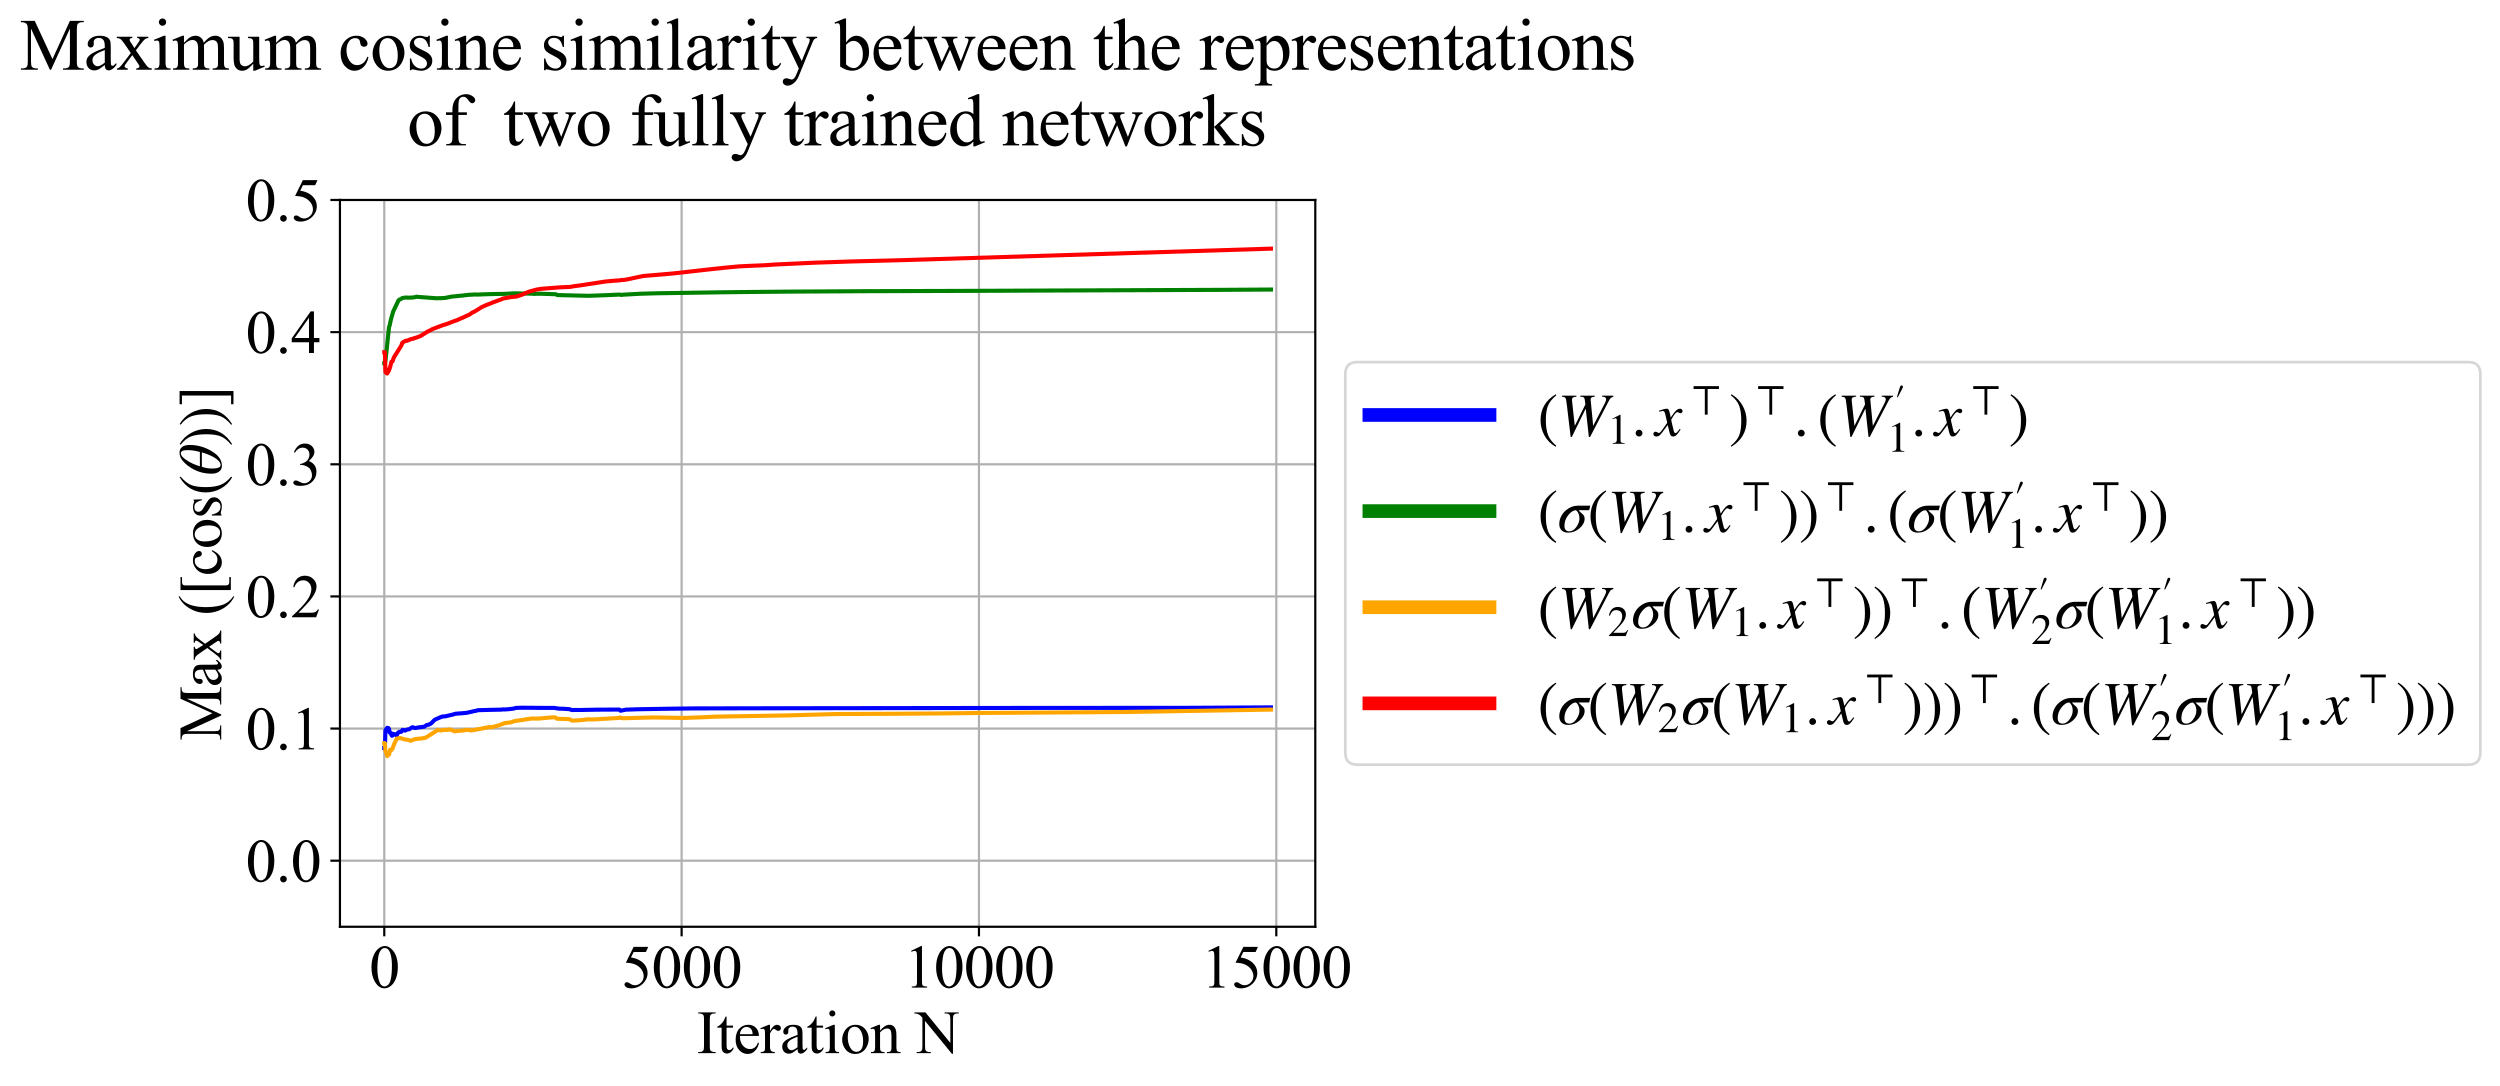 <?xml version="1.0" encoding="utf-8" standalone="no"?>
<!DOCTYPE svg PUBLIC "-//W3C//DTD SVG 1.1//EN"
  "http://www.w3.org/Graphics/SVG/1.1/DTD/svg11.dtd">
<svg xmlns:xlink="http://www.w3.org/1999/xlink" width="915.369pt" height="397.502pt" viewBox="0 0 915.369 397.502" xmlns="http://www.w3.org/2000/svg" version="1.1">
 <defs>
  <style type="text/css">*{stroke-linejoin: round; stroke-linecap: butt}</style>
 </defs>
 <g id="figure_1">
  <g id="patch_1">
   <path d="M 0 397.502 
L 915.369 397.502 
L 915.369 0 
L 0 0 
z
" style="fill: #ffffff"/>
  </g>
  <g id="axes_1">
   <g id="patch_2">
    <path d="M 124.469 339.338 
L 481.589 339.338 
L 481.589 73.226 
L 124.469 73.226 
z
" style="fill: #ffffff"/>
   </g>
   <g id="matplotlib.axis_1">
    <g id="xtick_1">
     <g id="line2d_1">
      <path d="M 140.701 339.338 
L 140.701 73.226 
" clip-path="url(#p5831e582cd)" style="fill: none; stroke: #b0b0b0; stroke-width: 0.8; stroke-linecap: square"/>
     </g>
     <g id="line2d_2">
      <defs>
       <path id="m01bc18bcbc" d="M 0 0 
L 0 3.5 
" style="stroke: #000000; stroke-width: 0.8"/>
      </defs>
      <g>
       <use xlink:href="#m01bc18bcbc" x="140.701" y="339.338" style="stroke: #000000; stroke-width: 0.8"/>
      </g>
     </g>
     <g id="text_1">
      <!-- 0 -->
      <g transform="translate(135.201 361.614) scale(0.22 -0.22)">
       <defs>
        <path id="TimesNewRomanPSMT-30" d="M 231 2094 
Q 231 2819 450 3342 
Q 669 3866 1031 4122 
Q 1313 4325 1613 4325 
Q 2100 4325 2488 3828 
Q 2972 3213 2972 2159 
Q 2972 1422 2759 906 
Q 2547 391 2217 158 
Q 1888 -75 1581 -75 
Q 975 -75 572 641 
Q 231 1244 231 2094 
z
M 844 2016 
Q 844 1141 1059 588 
Q 1238 122 1591 122 
Q 1759 122 1940 273 
Q 2122 425 2216 781 
Q 2359 1319 2359 2297 
Q 2359 3022 2209 3506 
Q 2097 3866 1919 4016 
Q 1791 4119 1609 4119 
Q 1397 4119 1231 3928 
Q 1006 3669 925 3112 
Q 844 2556 844 2016 
z
" transform="scale(0.016)"/>
       </defs>
       <use xlink:href="#TimesNewRomanPSMT-30"/>
      </g>
     </g>
    </g>
    <g id="xtick_2">
     <g id="line2d_3">
      <path d="M 249.573 339.338 
L 249.573 73.226 
" clip-path="url(#p5831e582cd)" style="fill: none; stroke: #b0b0b0; stroke-width: 0.8; stroke-linecap: square"/>
     </g>
     <g id="line2d_4">
      <g>
       <use xlink:href="#m01bc18bcbc" x="249.573" y="339.338" style="stroke: #000000; stroke-width: 0.8"/>
      </g>
     </g>
     <g id="text_2">
      <!-- 5000 -->
      <g transform="translate(227.573 361.614) scale(0.22 -0.22)">
       <defs>
        <path id="TimesNewRomanPSMT-35" d="M 2778 4238 
L 2534 3706 
L 1259 3706 
L 981 3138 
Q 1809 3016 2294 2522 
Q 2709 2097 2709 1522 
Q 2709 1188 2573 903 
Q 2438 619 2231 419 
Q 2025 219 1772 97 
Q 1413 -75 1034 -75 
Q 653 -75 479 54 
Q 306 184 306 341 
Q 306 428 378 495 
Q 450 563 559 563 
Q 641 563 702 538 
Q 763 513 909 409 
Q 1144 247 1384 247 
Q 1750 247 2026 523 
Q 2303 800 2303 1197 
Q 2303 1581 2056 1914 
Q 1809 2247 1375 2428 
Q 1034 2569 447 2591 
L 1259 4238 
L 2778 4238 
z
" transform="scale(0.016)"/>
       </defs>
       <use xlink:href="#TimesNewRomanPSMT-35"/>
       <use xlink:href="#TimesNewRomanPSMT-30" transform="translate(50 0)"/>
       <use xlink:href="#TimesNewRomanPSMT-30" transform="translate(100 0)"/>
       <use xlink:href="#TimesNewRomanPSMT-30" transform="translate(150 0)"/>
      </g>
     </g>
    </g>
    <g id="xtick_3">
     <g id="line2d_5">
      <path d="M 358.444 339.338 
L 358.444 73.226 
" clip-path="url(#p5831e582cd)" style="fill: none; stroke: #b0b0b0; stroke-width: 0.8; stroke-linecap: square"/>
     </g>
     <g id="line2d_6">
      <g>
       <use xlink:href="#m01bc18bcbc" x="358.444" y="339.338" style="stroke: #000000; stroke-width: 0.8"/>
      </g>
     </g>
     <g id="text_3">
      <!-- 10000 -->
      <g transform="translate(330.944 361.614) scale(0.22 -0.22)">
       <defs>
        <path id="TimesNewRomanPSMT-31" d="M 750 3822 
L 1781 4325 
L 1884 4325 
L 1884 747 
Q 1884 391 1914 303 
Q 1944 216 2037 169 
Q 2131 122 2419 116 
L 2419 0 
L 825 0 
L 825 116 
Q 1125 122 1212 167 
Q 1300 213 1334 289 
Q 1369 366 1369 747 
L 1369 3034 
Q 1369 3497 1338 3628 
Q 1316 3728 1258 3775 
Q 1200 3822 1119 3822 
Q 1003 3822 797 3725 
L 750 3822 
z
" transform="scale(0.016)"/>
       </defs>
       <use xlink:href="#TimesNewRomanPSMT-31"/>
       <use xlink:href="#TimesNewRomanPSMT-30" transform="translate(50 0)"/>
       <use xlink:href="#TimesNewRomanPSMT-30" transform="translate(100 0)"/>
       <use xlink:href="#TimesNewRomanPSMT-30" transform="translate(150 0)"/>
       <use xlink:href="#TimesNewRomanPSMT-30" transform="translate(200 0)"/>
      </g>
     </g>
    </g>
    <g id="xtick_4">
     <g id="line2d_7">
      <path d="M 467.315 339.338 
L 467.315 73.226 
" clip-path="url(#p5831e582cd)" style="fill: none; stroke: #b0b0b0; stroke-width: 0.8; stroke-linecap: square"/>
     </g>
     <g id="line2d_8">
      <g>
       <use xlink:href="#m01bc18bcbc" x="467.315" y="339.338" style="stroke: #000000; stroke-width: 0.8"/>
      </g>
     </g>
     <g id="text_4">
      <!-- 15000 -->
      <g transform="translate(439.815 361.614) scale(0.22 -0.22)">
       <use xlink:href="#TimesNewRomanPSMT-31"/>
       <use xlink:href="#TimesNewRomanPSMT-35" transform="translate(50 0)"/>
       <use xlink:href="#TimesNewRomanPSMT-30" transform="translate(100 0)"/>
       <use xlink:href="#TimesNewRomanPSMT-30" transform="translate(150 0)"/>
       <use xlink:href="#TimesNewRomanPSMT-30" transform="translate(200 0)"/>
      </g>
     </g>
    </g>
    <g id="text_5">
     <!-- Iteration N -->
     <g transform="translate(255.075 385.596) scale(0.22 -0.22)">
      <defs>
       <path id="TimesNewRomanPSMT-49" d="M 1975 116 
L 1975 0 
L 159 0 
L 159 116 
L 309 116 
Q 572 116 691 269 
Q 766 369 766 750 
L 766 3488 
Q 766 3809 725 3913 
Q 694 3991 597 4047 
Q 459 4122 309 4122 
L 159 4122 
L 159 4238 
L 1975 4238 
L 1975 4122 
L 1822 4122 
Q 1563 4122 1444 3969 
Q 1366 3869 1366 3488 
L 1366 750 
Q 1366 428 1406 325 
Q 1438 247 1538 191 
Q 1672 116 1822 116 
L 1975 116 
z
" transform="scale(0.016)"/>
       <path id="TimesNewRomanPSMT-74" d="M 1031 3803 
L 1031 2863 
L 1700 2863 
L 1700 2644 
L 1031 2644 
L 1031 788 
Q 1031 509 1111 412 
Q 1191 316 1316 316 
Q 1419 316 1516 380 
Q 1613 444 1666 569 
L 1788 569 
Q 1678 263 1478 108 
Q 1278 -47 1066 -47 
Q 922 -47 784 33 
Q 647 113 581 261 
Q 516 409 516 719 
L 516 2644 
L 63 2644 
L 63 2747 
Q 234 2816 414 2980 
Q 594 3144 734 3369 
Q 806 3488 934 3803 
L 1031 3803 
z
" transform="scale(0.016)"/>
       <path id="TimesNewRomanPSMT-65" d="M 681 1784 
Q 678 1147 991 784 
Q 1303 422 1725 422 
Q 2006 422 2214 576 
Q 2422 731 2563 1106 
L 2659 1044 
Q 2594 616 2278 264 
Q 1963 -88 1488 -88 
Q 972 -88 605 314 
Q 238 716 238 1394 
Q 238 2128 614 2539 
Q 991 2950 1559 2950 
Q 2041 2950 2350 2633 
Q 2659 2316 2659 1784 
L 681 1784 
z
M 681 1966 
L 2006 1966 
Q 1991 2241 1941 2353 
Q 1863 2528 1708 2628 
Q 1553 2728 1384 2728 
Q 1125 2728 920 2526 
Q 716 2325 681 1966 
z
" transform="scale(0.016)"/>
       <path id="TimesNewRomanPSMT-72" d="M 1038 2947 
L 1038 2303 
Q 1397 2947 1775 2947 
Q 1947 2947 2059 2842 
Q 2172 2738 2172 2600 
Q 2172 2478 2090 2393 
Q 2009 2309 1897 2309 
Q 1788 2309 1652 2417 
Q 1516 2525 1450 2525 
Q 1394 2525 1328 2463 
Q 1188 2334 1038 2041 
L 1038 669 
Q 1038 431 1097 309 
Q 1138 225 1241 169 
Q 1344 113 1538 113 
L 1538 0 
L 72 0 
L 72 113 
Q 291 113 397 181 
Q 475 231 506 341 
Q 522 394 522 644 
L 522 1753 
Q 522 2253 501 2348 
Q 481 2444 426 2487 
Q 372 2531 291 2531 
Q 194 2531 72 2484 
L 41 2597 
L 906 2947 
L 1038 2947 
z
" transform="scale(0.016)"/>
       <path id="TimesNewRomanPSMT-61" d="M 1822 413 
Q 1381 72 1269 19 
Q 1100 -59 909 -59 
Q 613 -59 420 144 
Q 228 347 228 678 
Q 228 888 322 1041 
Q 450 1253 767 1440 
Q 1084 1628 1822 1897 
L 1822 2009 
Q 1822 2438 1686 2597 
Q 1550 2756 1291 2756 
Q 1094 2756 978 2650 
Q 859 2544 859 2406 
L 866 2225 
Q 866 2081 792 2003 
Q 719 1925 600 1925 
Q 484 1925 411 2006 
Q 338 2088 338 2228 
Q 338 2497 613 2722 
Q 888 2947 1384 2947 
Q 1766 2947 2009 2819 
Q 2194 2722 2281 2516 
Q 2338 2381 2338 1966 
L 2338 994 
Q 2338 584 2353 492 
Q 2369 400 2405 369 
Q 2441 338 2488 338 
Q 2538 338 2575 359 
Q 2641 400 2828 588 
L 2828 413 
Q 2478 -56 2159 -56 
Q 2006 -56 1915 50 
Q 1825 156 1822 413 
z
M 1822 616 
L 1822 1706 
Q 1350 1519 1213 1441 
Q 966 1303 859 1153 
Q 753 1003 753 825 
Q 753 600 887 451 
Q 1022 303 1197 303 
Q 1434 303 1822 616 
z
" transform="scale(0.016)"/>
       <path id="TimesNewRomanPSMT-69" d="M 928 4444 
Q 1059 4444 1151 4351 
Q 1244 4259 1244 4128 
Q 1244 3997 1151 3903 
Q 1059 3809 928 3809 
Q 797 3809 703 3903 
Q 609 3997 609 4128 
Q 609 4259 701 4351 
Q 794 4444 928 4444 
z
M 1188 2947 
L 1188 647 
Q 1188 378 1227 289 
Q 1266 200 1342 156 
Q 1419 113 1622 113 
L 1622 0 
L 231 0 
L 231 113 
Q 441 113 512 153 
Q 584 194 626 287 
Q 669 381 669 647 
L 669 1750 
Q 669 2216 641 2353 
Q 619 2453 572 2492 
Q 525 2531 444 2531 
Q 356 2531 231 2484 
L 188 2597 
L 1050 2947 
L 1188 2947 
z
" transform="scale(0.016)"/>
       <path id="TimesNewRomanPSMT-6f" d="M 1600 2947 
Q 2250 2947 2644 2453 
Q 2978 2031 2978 1484 
Q 2978 1100 2793 706 
Q 2609 313 2286 112 
Q 1963 -88 1566 -88 
Q 919 -88 538 428 
Q 216 863 216 1403 
Q 216 1797 411 2186 
Q 606 2575 925 2761 
Q 1244 2947 1600 2947 
z
M 1503 2744 
Q 1338 2744 1170 2645 
Q 1003 2547 900 2300 
Q 797 2053 797 1666 
Q 797 1041 1045 587 
Q 1294 134 1700 134 
Q 2003 134 2200 384 
Q 2397 634 2397 1244 
Q 2397 2006 2069 2444 
Q 1847 2744 1503 2744 
z
" transform="scale(0.016)"/>
       <path id="TimesNewRomanPSMT-6e" d="M 1034 2341 
Q 1538 2947 1994 2947 
Q 2228 2947 2397 2830 
Q 2566 2713 2666 2444 
Q 2734 2256 2734 1869 
L 2734 647 
Q 2734 375 2778 278 
Q 2813 200 2889 156 
Q 2966 113 3172 113 
L 3172 0 
L 1756 0 
L 1756 113 
L 1816 113 
Q 2016 113 2095 173 
Q 2175 234 2206 353 
Q 2219 400 2219 647 
L 2219 1819 
Q 2219 2209 2117 2386 
Q 2016 2563 1775 2563 
Q 1403 2563 1034 2156 
L 1034 647 
Q 1034 356 1069 288 
Q 1113 197 1189 155 
Q 1266 113 1500 113 
L 1500 0 
L 84 0 
L 84 113 
L 147 113 
Q 366 113 442 223 
Q 519 334 519 647 
L 519 1709 
Q 519 2225 495 2337 
Q 472 2450 423 2490 
Q 375 2531 294 2531 
Q 206 2531 84 2484 
L 38 2597 
L 900 2947 
L 1034 2947 
L 1034 2341 
z
" transform="scale(0.016)"/>
       <path id="TimesNewRomanPSMT-20" transform="scale(0.016)"/>
       <path id="TimesNewRomanPSMT-4e" d="M -84 4238 
L 1066 4238 
L 3656 1059 
L 3656 3503 
Q 3656 3894 3569 3991 
Q 3453 4122 3203 4122 
L 3056 4122 
L 3056 4238 
L 4531 4238 
L 4531 4122 
L 4381 4122 
Q 4113 4122 4000 3959 
Q 3931 3859 3931 3503 
L 3931 -69 
L 3819 -69 
L 1025 3344 
L 1025 734 
Q 1025 344 1109 247 
Q 1228 116 1475 116 
L 1625 116 
L 1625 0 
L 150 0 
L 150 116 
L 297 116 
Q 569 116 681 278 
Q 750 378 750 734 
L 750 3681 
Q 566 3897 470 3965 
Q 375 4034 191 4094 
Q 100 4122 -84 4122 
L -84 4238 
z
" transform="scale(0.016)"/>
      </defs>
      <use xlink:href="#TimesNewRomanPSMT-49"/>
      <use xlink:href="#TimesNewRomanPSMT-74" transform="translate(33.301 0)"/>
      <use xlink:href="#TimesNewRomanPSMT-65" transform="translate(61.084 0)"/>
      <use xlink:href="#TimesNewRomanPSMT-72" transform="translate(105.469 0)"/>
      <use xlink:href="#TimesNewRomanPSMT-61" transform="translate(138.77 0)"/>
      <use xlink:href="#TimesNewRomanPSMT-74" transform="translate(183.154 0)"/>
      <use xlink:href="#TimesNewRomanPSMT-69" transform="translate(210.938 0)"/>
      <use xlink:href="#TimesNewRomanPSMT-6f" transform="translate(238.721 0)"/>
      <use xlink:href="#TimesNewRomanPSMT-6e" transform="translate(288.721 0)"/>
      <use xlink:href="#TimesNewRomanPSMT-20" transform="translate(338.721 0)"/>
      <use xlink:href="#TimesNewRomanPSMT-4e" transform="translate(363.721 0)"/>
     </g>
    </g>
   </g>
   <g id="matplotlib.axis_2">
    <g id="ytick_1">
     <g id="line2d_9">
      <path d="M 124.469 315.146 
L 481.589 315.146 
" clip-path="url(#p5831e582cd)" style="fill: none; stroke: #b0b0b0; stroke-width: 0.8; stroke-linecap: square"/>
     </g>
     <g id="line2d_10">
      <defs>
       <path id="mb189ce4b10" d="M 0 0 
L -3.5 0 
" style="stroke: #000000; stroke-width: 0.8"/>
      </defs>
      <g>
       <use xlink:href="#mb189ce4b10" x="124.469" y="315.146" style="stroke: #000000; stroke-width: 0.8"/>
      </g>
     </g>
     <g id="text_6">
      <!-- 0.0 -->
      <g transform="translate(89.969 322.784) scale(0.22 -0.22)">
       <defs>
        <path id="TimesNewRomanPSMT-2e" d="M 800 606 
Q 947 606 1047 504 
Q 1147 403 1147 259 
Q 1147 116 1045 14 
Q 944 -88 800 -88 
Q 656 -88 554 14 
Q 453 116 453 259 
Q 453 406 554 506 
Q 656 606 800 606 
z
" transform="scale(0.016)"/>
       </defs>
       <use xlink:href="#TimesNewRomanPSMT-30"/>
       <use xlink:href="#TimesNewRomanPSMT-2e" transform="translate(50 0)"/>
       <use xlink:href="#TimesNewRomanPSMT-30" transform="translate(75 0)"/>
      </g>
     </g>
    </g>
    <g id="ytick_2">
     <g id="line2d_11">
      <path d="M 124.469 266.762 
L 481.589 266.762 
" clip-path="url(#p5831e582cd)" style="fill: none; stroke: #b0b0b0; stroke-width: 0.8; stroke-linecap: square"/>
     </g>
     <g id="line2d_12">
      <g>
       <use xlink:href="#mb189ce4b10" x="124.469" y="266.762" style="stroke: #000000; stroke-width: 0.8"/>
      </g>
     </g>
     <g id="text_7">
      <!-- 0.1 -->
      <g transform="translate(89.969 274.4) scale(0.22 -0.22)">
       <use xlink:href="#TimesNewRomanPSMT-30"/>
       <use xlink:href="#TimesNewRomanPSMT-2e" transform="translate(50 0)"/>
       <use xlink:href="#TimesNewRomanPSMT-31" transform="translate(75 0)"/>
      </g>
     </g>
    </g>
    <g id="ytick_3">
     <g id="line2d_13">
      <path d="M 124.469 218.378 
L 481.589 218.378 
" clip-path="url(#p5831e582cd)" style="fill: none; stroke: #b0b0b0; stroke-width: 0.8; stroke-linecap: square"/>
     </g>
     <g id="line2d_14">
      <g>
       <use xlink:href="#mb189ce4b10" x="124.469" y="218.378" style="stroke: #000000; stroke-width: 0.8"/>
      </g>
     </g>
     <g id="text_8">
      <!-- 0.2 -->
      <g transform="translate(89.969 226.016) scale(0.22 -0.22)">
       <defs>
        <path id="TimesNewRomanPSMT-32" d="M 2934 816 
L 2638 0 
L 138 0 
L 138 116 
Q 1241 1122 1691 1759 
Q 2141 2397 2141 2925 
Q 2141 3328 1894 3587 
Q 1647 3847 1303 3847 
Q 991 3847 742 3664 
Q 494 3481 375 3128 
L 259 3128 
Q 338 3706 661 4015 
Q 984 4325 1469 4325 
Q 1984 4325 2329 3994 
Q 2675 3663 2675 3213 
Q 2675 2891 2525 2569 
Q 2294 2063 1775 1497 
Q 997 647 803 472 
L 1909 472 
Q 2247 472 2383 497 
Q 2519 522 2628 598 
Q 2738 675 2819 816 
L 2934 816 
z
" transform="scale(0.016)"/>
       </defs>
       <use xlink:href="#TimesNewRomanPSMT-30"/>
       <use xlink:href="#TimesNewRomanPSMT-2e" transform="translate(50 0)"/>
       <use xlink:href="#TimesNewRomanPSMT-32" transform="translate(75 0)"/>
      </g>
     </g>
    </g>
    <g id="ytick_4">
     <g id="line2d_15">
      <path d="M 124.469 169.994 
L 481.589 169.994 
" clip-path="url(#p5831e582cd)" style="fill: none; stroke: #b0b0b0; stroke-width: 0.8; stroke-linecap: square"/>
     </g>
     <g id="line2d_16">
      <g>
       <use xlink:href="#mb189ce4b10" x="124.469" y="169.994" style="stroke: #000000; stroke-width: 0.8"/>
      </g>
     </g>
     <g id="text_9">
      <!-- 0.3 -->
      <g transform="translate(89.969 177.632) scale(0.22 -0.22)">
       <defs>
        <path id="TimesNewRomanPSMT-33" d="M 325 3431 
Q 506 3859 782 4092 
Q 1059 4325 1472 4325 
Q 1981 4325 2253 3994 
Q 2459 3747 2459 3466 
Q 2459 3003 1878 2509 
Q 2269 2356 2469 2072 
Q 2669 1788 2669 1403 
Q 2669 853 2319 450 
Q 1863 -75 997 -75 
Q 569 -75 414 31 
Q 259 138 259 259 
Q 259 350 332 419 
Q 406 488 509 488 
Q 588 488 669 463 
Q 722 447 909 348 
Q 1097 250 1169 231 
Q 1284 197 1416 197 
Q 1734 197 1970 444 
Q 2206 691 2206 1028 
Q 2206 1275 2097 1509 
Q 2016 1684 1919 1775 
Q 1784 1900 1550 2001 
Q 1316 2103 1072 2103 
L 972 2103 
L 972 2197 
Q 1219 2228 1467 2375 
Q 1716 2522 1828 2728 
Q 1941 2934 1941 3181 
Q 1941 3503 1739 3701 
Q 1538 3900 1238 3900 
Q 753 3900 428 3381 
L 325 3431 
z
" transform="scale(0.016)"/>
       </defs>
       <use xlink:href="#TimesNewRomanPSMT-30"/>
       <use xlink:href="#TimesNewRomanPSMT-2e" transform="translate(50 0)"/>
       <use xlink:href="#TimesNewRomanPSMT-33" transform="translate(75 0)"/>
      </g>
     </g>
    </g>
    <g id="ytick_5">
     <g id="line2d_17">
      <path d="M 124.469 121.61 
L 481.589 121.61 
" clip-path="url(#p5831e582cd)" style="fill: none; stroke: #b0b0b0; stroke-width: 0.8; stroke-linecap: square"/>
     </g>
     <g id="line2d_18">
      <g>
       <use xlink:href="#mb189ce4b10" x="124.469" y="121.61" style="stroke: #000000; stroke-width: 0.8"/>
      </g>
     </g>
     <g id="text_10">
      <!-- 0.4 -->
      <g transform="translate(89.969 129.248) scale(0.22 -0.22)">
       <defs>
        <path id="TimesNewRomanPSMT-34" d="M 2978 1563 
L 2978 1119 
L 2409 1119 
L 2409 0 
L 1894 0 
L 1894 1119 
L 100 1119 
L 100 1519 
L 2066 4325 
L 2409 4325 
L 2409 1563 
L 2978 1563 
z
M 1894 1563 
L 1894 3666 
L 406 1563 
L 1894 1563 
z
" transform="scale(0.016)"/>
       </defs>
       <use xlink:href="#TimesNewRomanPSMT-30"/>
       <use xlink:href="#TimesNewRomanPSMT-2e" transform="translate(50 0)"/>
       <use xlink:href="#TimesNewRomanPSMT-34" transform="translate(75 0)"/>
      </g>
     </g>
    </g>
    <g id="ytick_6">
     <g id="line2d_19">
      <path d="M 124.469 73.226 
L 481.589 73.226 
" clip-path="url(#p5831e582cd)" style="fill: none; stroke: #b0b0b0; stroke-width: 0.8; stroke-linecap: square"/>
     </g>
     <g id="line2d_20">
      <g>
       <use xlink:href="#mb189ce4b10" x="124.469" y="73.226" style="stroke: #000000; stroke-width: 0.8"/>
      </g>
     </g>
     <g id="text_11">
      <!-- 0.5 -->
      <g transform="translate(89.969 80.864) scale(0.22 -0.22)">
       <use xlink:href="#TimesNewRomanPSMT-30"/>
       <use xlink:href="#TimesNewRomanPSMT-2e" transform="translate(50 0)"/>
       <use xlink:href="#TimesNewRomanPSMT-35" transform="translate(75 0)"/>
      </g>
     </g>
    </g>
    <g id="text_12">
     <!-- Max ($[\cos(\theta))$] -->
     <g transform="translate(81.129 271.182) rotate(-90) scale(0.22 -0.22)">
      <defs>
       <path id="TimesNewRomanPSMT-4d" d="M 2619 0 
L 981 3566 
L 981 734 
Q 981 344 1066 247 
Q 1181 116 1431 116 
L 1581 116 
L 1581 0 
L 106 0 
L 106 116 
L 256 116 
Q 525 116 638 278 
Q 706 378 706 734 
L 706 3503 
Q 706 3784 644 3909 
Q 600 4000 483 4061 
Q 366 4122 106 4122 
L 106 4238 
L 1306 4238 
L 2844 922 
L 4356 4238 
L 5556 4238 
L 5556 4122 
L 5409 4122 
Q 5138 4122 5025 3959 
Q 4956 3859 4956 3503 
L 4956 734 
Q 4956 344 5044 247 
Q 5159 116 5409 116 
L 5556 116 
L 5556 0 
L 3756 0 
L 3756 116 
L 3906 116 
Q 4178 116 4288 278 
Q 4356 378 4356 734 
L 4356 3566 
L 2722 0 
L 2619 0 
z
" transform="scale(0.016)"/>
       <path id="TimesNewRomanPSMT-78" d="M 84 2863 
L 1431 2863 
L 1431 2747 
Q 1303 2747 1251 2703 
Q 1200 2659 1200 2588 
Q 1200 2513 1309 2356 
Q 1344 2306 1413 2200 
L 1616 1875 
L 1850 2200 
Q 2075 2509 2075 2591 
Q 2075 2656 2022 2701 
Q 1969 2747 1850 2747 
L 1850 2863 
L 2819 2863 
L 2819 2747 
Q 2666 2738 2553 2663 
Q 2400 2556 2134 2200 
L 1744 1678 
L 2456 653 
Q 2719 275 2831 198 
Q 2944 122 3122 113 
L 3122 0 
L 1772 0 
L 1772 113 
Q 1913 113 1991 175 
Q 2050 219 2050 291 
Q 2050 363 1850 653 
L 1431 1266 
L 972 653 
Q 759 369 759 316 
Q 759 241 829 180 
Q 900 119 1041 113 
L 1041 0 
L 106 0 
L 106 113 
Q 219 128 303 191 
Q 422 281 703 653 
L 1303 1450 
L 759 2238 
Q 528 2575 401 2661 
Q 275 2747 84 2747 
L 84 2863 
z
" transform="scale(0.016)"/>
       <path id="TimesNewRomanPSMT-28" d="M 1988 -1253 
L 1988 -1369 
Q 1516 -1131 1200 -813 
Q 750 -359 506 256 
Q 263 872 263 1534 
Q 263 2503 741 3301 
Q 1219 4100 1988 4444 
L 1988 4313 
Q 1603 4100 1356 3731 
Q 1109 3363 987 2797 
Q 866 2231 866 1616 
Q 866 947 969 400 
Q 1050 -31 1165 -292 
Q 1281 -553 1476 -793 
Q 1672 -1034 1988 -1253 
z
" transform="scale(0.016)"/>
       <path id="STIXGeneral-Regular-5b" d="M 1914 -998 
L 563 -998 
L 563 4237 
L 1914 4237 
L 1914 4077 
L 1382 4077 
Q 1216 4077 1133 4006 
Q 1050 3936 1050 3770 
L 1050 -493 
Q 1050 -838 1382 -838 
L 1914 -838 
L 1914 -998 
z
" transform="scale(0.016)"/>
       <path id="STIXGeneral-Regular-63" d="M 2547 998 
L 2637 941 
Q 2362 403 2112 205 
Q 1786 -64 1376 -64 
Q 845 -64 502 336 
Q 160 736 160 1357 
Q 160 2170 698 2618 
Q 1094 2944 1562 2944 
Q 1965 2944 2256 2749 
Q 2547 2554 2547 2285 
Q 2547 2176 2457 2096 
Q 2368 2016 2246 2016 
Q 2022 2016 1939 2310 
L 1901 2451 
Q 1850 2630 1773 2694 
Q 1696 2758 1523 2758 
Q 1133 2758 893 2451 
Q 653 2144 653 1645 
Q 653 1094 928 745 
Q 1203 397 1645 397 
Q 1920 397 2118 528 
Q 2317 659 2547 998 
z
" transform="scale(0.016)"/>
       <path id="STIXGeneral-Regular-6f" d="M 3008 1478 
Q 3008 806 2608 371 
Q 2208 -64 1568 -64 
Q 979 -64 582 368 
Q 186 800 186 1459 
Q 186 2125 582 2534 
Q 979 2944 1626 2944 
Q 2221 2944 2614 2537 
Q 3008 2131 3008 1478 
z
M 2432 1306 
Q 2432 2035 2112 2445 
Q 1856 2765 1504 2765 
Q 1171 2765 966 2493 
Q 762 2221 762 1747 
Q 762 928 1101 435 
Q 1318 115 1677 115 
Q 2029 115 2230 432 
Q 2432 749 2432 1306 
z
" transform="scale(0.016)"/>
       <path id="STIXGeneral-Regular-73" d="M 998 1926 
L 1664 1523 
Q 1984 1331 2105 1164 
Q 2227 998 2227 736 
Q 2227 416 1961 176 
Q 1696 -64 1331 -64 
Q 1030 -64 864 -6 
Q 691 51 570 51 
Q 461 51 416 -26 
L 333 -26 
L 333 979 
L 435 979 
Q 538 512 730 294 
Q 922 77 1248 77 
Q 1485 77 1632 211 
Q 1779 346 1779 550 
Q 1779 845 1440 1030 
L 1094 1222 
Q 326 1651 326 2150 
Q 326 2522 566 2730 
Q 806 2938 1210 2938 
Q 1491 2938 1638 2867 
Q 1754 2816 1818 2816 
Q 1862 2816 1920 2880 
L 1990 2880 
L 2022 2010 
L 1926 2010 
Q 1818 2445 1654 2621 
Q 1491 2797 1203 2797 
Q 986 2797 854 2688 
Q 723 2579 723 2362 
Q 723 2253 796 2128 
Q 870 2003 998 1926 
z
" transform="scale(0.016)"/>
       <path id="STIXGeneral-Regular-28" d="M 1946 -1030 
L 1869 -1133 
Q 1126 -710 716 32 
Q 307 774 307 1613 
Q 307 3386 1888 4326 
L 1946 4224 
Q 1293 3667 1075 3126 
Q 858 2586 858 1632 
Q 858 685 1082 96 
Q 1306 -493 1946 -1030 
z
" transform="scale(0.016)"/>
       <path id="STIXGeneral-Italic-3b8" d="M 3162 3270 
Q 3162 2534 2925 1862 
Q 2688 1190 2304 678 
Q 1741 -70 992 -70 
Q 608 -70 390 224 
Q 173 518 173 1030 
Q 173 1997 592 2813 
Q 1011 3629 1594 4070 
Q 1952 4339 2374 4339 
Q 2733 4339 2947 4076 
Q 3162 3814 3162 3270 
z
M 941 2221 
L 2432 2221 
Q 2624 2874 2624 3533 
Q 2624 4205 2285 4205 
Q 2029 4205 1728 3814 
Q 1427 3424 1232 2992 
Q 1037 2560 941 2221 
z
M 2387 2016 
L 896 2016 
Q 710 1530 710 960 
Q 710 64 1069 64 
Q 1286 64 1510 275 
Q 1734 486 1904 806 
Q 2074 1126 2198 1440 
Q 2323 1754 2387 2016 
z
" transform="scale(0.016)"/>
       <path id="STIXGeneral-Regular-29" d="M 186 4224 
L 262 4326 
Q 992 3891 1408 3148 
Q 1824 2406 1824 1581 
Q 1824 -166 243 -1133 
L 186 -1030 
Q 845 -486 1059 54 
Q 1274 595 1274 1562 
Q 1274 2534 1059 3120 
Q 845 3706 186 4224 
z
" transform="scale(0.016)"/>
       <path id="TimesNewRomanPSMT-5d" d="M 234 4334 
L 1609 4334 
L 1609 -1272 
L 234 -1272 
L 234 -1025 
L 1141 -1025 
L 1141 4088 
L 234 4088 
L 234 4334 
z
" transform="scale(0.016)"/>
      </defs>
      <use xlink:href="#TimesNewRomanPSMT-4d" transform="translate(0 0.562)"/>
      <use xlink:href="#TimesNewRomanPSMT-61" transform="translate(88.916 0.562)"/>
      <use xlink:href="#TimesNewRomanPSMT-78" transform="translate(133.301 0.562)"/>
      <use xlink:href="#TimesNewRomanPSMT-20" transform="translate(183.301 0.562)"/>
      <use xlink:href="#TimesNewRomanPSMT-28" transform="translate(208.301 0.562)"/>
      <use xlink:href="#STIXGeneral-Regular-5b" transform="translate(241.602 0.562)"/>
      <use xlink:href="#STIXGeneral-Regular-63" transform="translate(274.902 0.562)"/>
      <use xlink:href="#STIXGeneral-Regular-6f" transform="translate(319.302 0.562)"/>
      <use xlink:href="#STIXGeneral-Regular-73" transform="translate(369.302 0.562)"/>
      <use xlink:href="#STIXGeneral-Regular-28" transform="translate(408.202 0.562)"/>
      <use xlink:href="#STIXGeneral-Italic-3b8" transform="translate(441.502 0.562)"/>
      <use xlink:href="#STIXGeneral-Regular-29" transform="translate(489.501 0.562)"/>
      <use xlink:href="#STIXGeneral-Regular-29" transform="translate(522.801 0.562)"/>
      <use xlink:href="#TimesNewRomanPSMT-5d" transform="translate(556.101 0.562)"/>
     </g>
    </g>
   </g>
   <g id="line2d_21">
    <path d="M 140.701 273.901 
L 140.919 273.901 
L 141.137 267.382 
L 141.791 266.477 
L 142.009 267.489 
L 142.226 266.578 
L 142.444 266.967 
L 142.662 268.174 
L 142.88 268.349 
L 143.098 268.356 
L 143.316 269.081 
L 143.534 269.404 
L 143.752 269.248 
L 143.97 268.677 
L 144.187 268.724 
L 144.405 268.931 
L 144.623 268.862 
L 144.841 268.949 
L 145.059 269.25 
L 145.277 269.201 
L 145.495 268.573 
L 145.713 268.305 
L 145.931 268.253 
L 146.148 267.985 
L 146.366 267.929 
L 146.584 268.02 
L 146.802 267.846 
L 147.02 267.895 
L 147.238 267.42 
L 147.456 267.235 
L 148.109 267.351 
L 148.327 267.517 
L 148.981 267.145 
L 149.853 267.004 
L 150.942 266.273 
L 151.16 266.28 
L 151.596 266.477 
L 152.031 266.583 
L 153.557 266.275 
L 153.992 266.306 
L 154.428 266.174 
L 155.3 266.108 
L 156.171 265.509 
L 157.043 265.292 
L 157.479 265.095 
L 157.914 264.812 
L 158.786 263.932 
L 159.222 263.501 
L 161.836 262.379 
L 163.144 262.266 
L 165.105 261.798 
L 165.541 261.704 
L 166.848 261.32 
L 169.245 261.154 
L 170.116 261.068 
L 170.77 261.023 
L 172.513 260.625 
L 173.602 260.377 
L 174.256 260.26 
L 174.91 260.06 
L 175.781 260.014 
L 180.575 259.889 
L 183.843 259.82 
L 184.061 259.726 
L 184.715 259.771 
L 186.24 259.667 
L 188.201 259.427 
L 188.855 259.2 
L 190.816 259.136 
L 194.302 259.144 
L 196.699 259.184 
L 203.017 259.202 
L 203.671 259.325 
L 204.761 259.477 
L 206.068 259.498 
L 208.465 259.658 
L 209.336 259.962 
L 212.822 259.954 
L 218.705 259.845 
L 226.767 259.797 
L 227.203 260.238 
L 229.164 259.84 
L 233.304 259.697 
L 243.981 259.509 
L 253.568 259.386 
L 273.831 259.341 
L 281.24 259.332 
L 377.982 259.203 
L 433.98 259.172 
L 464.484 259.008 
L 465.356 259.002 
L 465.356 259.002 
" clip-path="url(#p5831e582cd)" style="fill: none; stroke: #0000ff; stroke-width: 1.5; stroke-linecap: square"/>
   </g>
   <g id="line2d_22">
    <path d="M 140.701 132.987 
L 140.919 132.987 
L 141.137 132.173 
L 142.444 119.715 
L 142.662 119.209 
L 143.098 117.131 
L 143.97 114.046 
L 145.931 109.952 
L 146.366 109.618 
L 146.584 109.607 
L 147.238 109.167 
L 147.674 109.049 
L 148.327 108.972 
L 148.763 108.921 
L 149.417 109.021 
L 149.853 108.971 
L 150.288 108.959 
L 150.724 108.977 
L 152.031 108.792 
L 152.467 108.611 
L 152.903 108.699 
L 159.875 109.21 
L 161.836 109.151 
L 162.926 109.088 
L 165.323 108.611 
L 169.68 108.182 
L 170.116 108.111 
L 171.859 107.933 
L 174.038 107.83 
L 174.91 107.858 
L 177.307 107.756 
L 180.139 107.671 
L 184.715 107.597 
L 186.24 107.514 
L 188.419 107.401 
L 189.508 107.421 
L 195.173 107.544 
L 195.609 107.638 
L 196.045 107.565 
L 198.006 107.549 
L 203.453 107.737 
L 204.107 108.037 
L 215.437 108.308 
L 222.845 108.04 
L 226.985 107.849 
L 227.421 108.005 
L 228.293 107.883 
L 229.6 107.821 
L 234.393 107.556 
L 240.059 107.392 
L 263.808 107.028 
L 272.96 106.921 
L 288.648 106.776 
L 317.409 106.617 
L 349.221 106.521 
L 448.36 106.122 
L 465.356 106.011 
L 465.356 106.011 
" clip-path="url(#p5831e582cd)" style="fill: none; stroke: #008000; stroke-width: 1.5; stroke-linecap: square"/>
   </g>
   <g id="line2d_23">
    <path d="M 140.701 272.105 
L 140.919 272.105 
L 141.137 275.064 
L 141.355 275.445 
L 141.791 276.855 
L 142.226 276.183 
L 142.444 276.314 
L 142.88 274.492 
L 143.316 274.649 
L 143.752 274.02 
L 144.405 272.206 
L 144.841 271.316 
L 145.277 270.4 
L 145.495 270.483 
L 146.148 270.25 
L 146.584 270.273 
L 147.02 270.383 
L 148.545 270.806 
L 148.981 270.789 
L 150.288 271.238 
L 151.596 270.753 
L 152.249 270.592 
L 153.121 270.481 
L 154.646 270.355 
L 155.3 270.159 
L 155.736 270.177 
L 160.311 267.279 
L 161.401 267.478 
L 162.49 267.237 
L 163.797 267.288 
L 164.233 267.105 
L 164.887 267.126 
L 165.976 267.562 
L 166.412 267.762 
L 167.502 267.626 
L 168.373 267.563 
L 169.027 267.574 
L 169.898 267.407 
L 170.77 267.215 
L 172.731 267.439 
L 175.781 266.883 
L 179.268 266.168 
L 179.703 266.335 
L 181.664 265.866 
L 183.625 265.23 
L 184.715 264.773 
L 187.112 264.478 
L 187.765 264.219 
L 188.637 263.987 
L 189.29 263.871 
L 190.38 263.744 
L 194.52 263.092 
L 196.699 263.1 
L 197.352 263.091 
L 200.185 262.826 
L 201.928 262.68 
L 203.017 262.627 
L 203.453 262.752 
L 203.889 263.153 
L 208.465 263.325 
L 209.554 263.891 
L 210.426 263.806 
L 211.951 263.747 
L 215.655 263.348 
L 216.744 263.45 
L 226.767 262.861 
L 226.985 262.682 
L 227.421 262.857 
L 228.075 262.98 
L 229.382 262.954 
L 239.187 262.692 
L 250.517 262.875 
L 258.143 262.588 
L 261.63 262.406 
L 288.212 261.946 
L 306.079 261.44 
L 324.164 261.362 
L 343.992 261.23 
L 359.898 261.037 
L 411.537 260.704 
L 423.085 260.519 
L 465.356 259.819 
L 465.356 259.819 
" clip-path="url(#p5831e582cd)" style="fill: none; stroke: #ffa500; stroke-width: 1.5; stroke-linecap: square"/>
   </g>
   <g id="line2d_24">
    <path d="M 140.701 128.95 
L 140.919 128.95 
L 141.137 136.254 
L 141.355 135.151 
L 141.573 136.696 
L 141.791 136.748 
L 142.444 135.565 
L 142.88 134.261 
L 143.316 132.452 
L 143.752 132.272 
L 144.187 130.921 
L 147.02 126.403 
L 147.238 125.608 
L 147.456 125.528 
L 147.674 125.206 
L 148.763 124.703 
L 148.981 124.798 
L 150.506 124.15 
L 151.16 124.007 
L 151.378 124.019 
L 151.596 123.835 
L 152.467 123.599 
L 153.992 123.02 
L 156.607 121.375 
L 157.261 121.091 
L 158.35 120.493 
L 162.272 119.012 
L 163.362 118.706 
L 166.63 117.451 
L 167.284 117.258 
L 168.591 116.651 
L 169.898 116.107 
L 170.334 115.876 
L 171.859 115.211 
L 172.949 114.442 
L 173.82 114.044 
L 175.563 112.973 
L 176.217 112.518 
L 178.178 111.637 
L 179.268 111.241 
L 180.575 110.695 
L 181.664 110.292 
L 183.843 109.503 
L 184.061 109.326 
L 185.151 109.134 
L 187.112 108.768 
L 189.073 108.591 
L 191.034 107.944 
L 192.341 107.339 
L 193.648 106.807 
L 196.481 106.025 
L 198.224 105.74 
L 204.978 105.214 
L 208.9 105.037 
L 209.99 104.817 
L 212.605 104.473 
L 221.756 103.066 
L 225.46 102.741 
L 227.203 102.633 
L 227.421 102.499 
L 228.293 102.523 
L 229.6 102.302 
L 235.483 101.064 
L 240.059 100.676 
L 246.595 100.11 
L 260.758 98.512 
L 264.898 98.075 
L 270.345 97.552 
L 274.049 97.363 
L 280.15 97.105 
L 284.072 96.835 
L 298.235 96.182 
L 311.09 95.752 
L 333.533 95.162 
L 465.356 91.04 
L 465.356 91.04 
" clip-path="url(#p5831e582cd)" style="fill: none; stroke: #ff0000; stroke-width: 1.5; stroke-linecap: square"/>
   </g>
   <g id="patch_3">
    <path d="M 124.469 339.338 
L 124.469 73.226 
" style="fill: none; stroke: #000000; stroke-width: 0.8; stroke-linejoin: miter; stroke-linecap: square"/>
   </g>
   <g id="patch_4">
    <path d="M 481.589 339.338 
L 481.589 73.226 
" style="fill: none; stroke: #000000; stroke-width: 0.8; stroke-linejoin: miter; stroke-linecap: square"/>
   </g>
   <g id="patch_5">
    <path d="M 124.469 339.338 
L 481.589 339.338 
" style="fill: none; stroke: #000000; stroke-width: 0.8; stroke-linejoin: miter; stroke-linecap: square"/>
   </g>
   <g id="patch_6">
    <path d="M 124.469 73.226 
L 481.589 73.226 
" style="fill: none; stroke: #000000; stroke-width: 0.8; stroke-linejoin: miter; stroke-linecap: square"/>
   </g>
   <g id="text_13">
    <!-- Maximum cosine similarity between the representations -->
    <g transform="translate(7.2 25.532) scale(0.264 -0.264)">
     <defs>
      <path id="TimesNewRomanPSMT-6d" d="M 1050 2338 
Q 1363 2650 1419 2697 
Q 1559 2816 1721 2881 
Q 1884 2947 2044 2947 
Q 2313 2947 2506 2790 
Q 2700 2634 2766 2338 
Q 3088 2713 3309 2830 
Q 3531 2947 3766 2947 
Q 3994 2947 4170 2830 
Q 4347 2713 4450 2447 
Q 4519 2266 4519 1878 
L 4519 647 
Q 4519 378 4559 278 
Q 4591 209 4675 161 
Q 4759 113 4950 113 
L 4950 0 
L 3538 0 
L 3538 113 
L 3597 113 
Q 3781 113 3884 184 
Q 3956 234 3988 344 
Q 4000 397 4000 647 
L 4000 1878 
Q 4000 2228 3916 2372 
Q 3794 2572 3525 2572 
Q 3359 2572 3192 2489 
Q 3025 2406 2788 2181 
L 2781 2147 
L 2788 2013 
L 2788 647 
Q 2788 353 2820 281 
Q 2853 209 2943 161 
Q 3034 113 3253 113 
L 3253 0 
L 1806 0 
L 1806 113 
Q 2044 113 2133 169 
Q 2222 225 2256 338 
Q 2272 391 2272 647 
L 2272 1878 
Q 2272 2228 2169 2381 
Q 2031 2581 1784 2581 
Q 1616 2581 1450 2491 
Q 1191 2353 1050 2181 
L 1050 647 
Q 1050 366 1089 281 
Q 1128 197 1204 155 
Q 1281 113 1516 113 
L 1516 0 
L 100 0 
L 100 113 
Q 297 113 375 155 
Q 453 197 493 289 
Q 534 381 534 647 
L 534 1741 
Q 534 2213 506 2350 
Q 484 2453 437 2492 
Q 391 2531 309 2531 
Q 222 2531 100 2484 
L 53 2597 
L 916 2947 
L 1050 2947 
L 1050 2338 
z
" transform="scale(0.016)"/>
      <path id="TimesNewRomanPSMT-75" d="M 2709 2863 
L 2709 1128 
Q 2709 631 2732 520 
Q 2756 409 2807 365 
Q 2859 322 2928 322 
Q 3025 322 3147 375 
L 3191 266 
L 2334 -88 
L 2194 -88 
L 2194 519 
Q 1825 119 1631 15 
Q 1438 -88 1222 -88 
Q 981 -88 804 51 
Q 628 191 559 409 
Q 491 628 491 1028 
L 491 2306 
Q 491 2509 447 2587 
Q 403 2666 317 2708 
Q 231 2750 6 2747 
L 6 2863 
L 1009 2863 
L 1009 947 
Q 1009 547 1148 422 
Q 1288 297 1484 297 
Q 1619 297 1789 381 
Q 1959 466 2194 703 
L 2194 2325 
Q 2194 2569 2105 2655 
Q 2016 2741 1734 2747 
L 1734 2863 
L 2709 2863 
z
" transform="scale(0.016)"/>
      <path id="TimesNewRomanPSMT-63" d="M 2631 1088 
Q 2516 522 2178 217 
Q 1841 -88 1431 -88 
Q 944 -88 581 321 
Q 219 731 219 1428 
Q 219 2103 620 2525 
Q 1022 2947 1584 2947 
Q 2006 2947 2278 2723 
Q 2550 2500 2550 2259 
Q 2550 2141 2473 2067 
Q 2397 1994 2259 1994 
Q 2075 1994 1981 2113 
Q 1928 2178 1911 2362 
Q 1894 2547 1784 2644 
Q 1675 2738 1481 2738 
Q 1169 2738 978 2506 
Q 725 2200 725 1697 
Q 725 1184 976 792 
Q 1228 400 1656 400 
Q 1963 400 2206 609 
Q 2378 753 2541 1131 
L 2631 1088 
z
" transform="scale(0.016)"/>
      <path id="TimesNewRomanPSMT-73" d="M 2050 2947 
L 2050 1972 
L 1947 1972 
Q 1828 2431 1642 2597 
Q 1456 2763 1169 2763 
Q 950 2763 815 2647 
Q 681 2531 681 2391 
Q 681 2216 781 2091 
Q 878 1963 1175 1819 
L 1631 1597 
Q 2266 1288 2266 781 
Q 2266 391 1970 151 
Q 1675 -88 1309 -88 
Q 1047 -88 709 6 
Q 606 38 541 38 
Q 469 38 428 -44 
L 325 -44 
L 325 978 
L 428 978 
Q 516 541 762 319 
Q 1009 97 1316 97 
Q 1531 97 1667 223 
Q 1803 350 1803 528 
Q 1803 744 1651 891 
Q 1500 1038 1047 1263 
Q 594 1488 453 1669 
Q 313 1847 313 2119 
Q 313 2472 555 2709 
Q 797 2947 1181 2947 
Q 1350 2947 1591 2875 
Q 1750 2828 1803 2828 
Q 1853 2828 1881 2850 
Q 1909 2872 1947 2947 
L 2050 2947 
z
" transform="scale(0.016)"/>
      <path id="TimesNewRomanPSMT-6c" d="M 1184 4444 
L 1184 647 
Q 1184 378 1223 290 
Q 1263 203 1344 158 
Q 1425 113 1647 113 
L 1647 0 
L 244 0 
L 244 113 
Q 441 113 512 153 
Q 584 194 625 287 
Q 666 381 666 647 
L 666 3247 
Q 666 3731 644 3842 
Q 622 3953 573 3993 
Q 525 4034 450 4034 
Q 369 4034 244 3984 
L 191 4094 
L 1044 4444 
L 1184 4444 
z
" transform="scale(0.016)"/>
      <path id="TimesNewRomanPSMT-79" d="M 38 2863 
L 1372 2863 
L 1372 2747 
L 1306 2747 
Q 1166 2747 1095 2686 
Q 1025 2625 1025 2534 
Q 1025 2413 1128 2197 
L 1825 753 
L 2466 2334 
Q 2519 2463 2519 2588 
Q 2519 2644 2497 2672 
Q 2472 2706 2419 2726 
Q 2366 2747 2231 2747 
L 2231 2863 
L 3163 2863 
L 3163 2747 
Q 3047 2734 2984 2696 
Q 2922 2659 2847 2556 
Q 2819 2513 2741 2316 
L 1575 -541 
Q 1406 -956 1132 -1168 
Q 859 -1381 606 -1381 
Q 422 -1381 303 -1275 
Q 184 -1169 184 -1031 
Q 184 -900 270 -820 
Q 356 -741 506 -741 
Q 609 -741 788 -809 
Q 913 -856 944 -856 
Q 1038 -856 1148 -759 
Q 1259 -663 1372 -384 
L 1575 113 
L 547 2272 
Q 500 2369 397 2513 
Q 319 2622 269 2659 
Q 197 2709 38 2747 
L 38 2863 
z
" transform="scale(0.016)"/>
      <path id="TimesNewRomanPSMT-62" d="M 984 2369 
Q 1400 2947 1881 2947 
Q 2322 2947 2650 2570 
Q 2978 2194 2978 1541 
Q 2978 778 2472 313 
Q 2038 -88 1503 -88 
Q 1253 -88 995 3 
Q 738 94 469 275 
L 469 3241 
Q 469 3728 445 3840 
Q 422 3953 372 3993 
Q 322 4034 247 4034 
Q 159 4034 28 3984 
L -16 4094 
L 844 4444 
L 984 4444 
L 984 2369 
z
M 984 2169 
L 984 456 
Q 1144 300 1314 220 
Q 1484 141 1663 141 
Q 1947 141 2192 453 
Q 2438 766 2438 1363 
Q 2438 1913 2192 2208 
Q 1947 2503 1634 2503 
Q 1469 2503 1303 2419 
Q 1178 2356 984 2169 
z
" transform="scale(0.016)"/>
      <path id="TimesNewRomanPSMT-77" d="M 41 2863 
L 1241 2863 
L 1241 2747 
Q 1075 2734 1023 2687 
Q 972 2641 972 2553 
Q 972 2456 1025 2319 
L 1638 672 
L 2253 2013 
L 2091 2434 
Q 2016 2622 1894 2694 
Q 1825 2738 1638 2747 
L 1638 2863 
L 3000 2863 
L 3000 2747 
Q 2775 2738 2681 2666 
Q 2619 2616 2619 2506 
Q 2619 2444 2644 2378 
L 3294 734 
L 3897 2319 
Q 3959 2488 3959 2588 
Q 3959 2647 3898 2694 
Q 3838 2741 3659 2747 
L 3659 2863 
L 4563 2863 
L 4563 2747 
Q 4291 2706 4163 2378 
L 3206 -88 
L 3078 -88 
L 2363 1741 
L 1528 -88 
L 1413 -88 
L 494 2319 
Q 403 2547 315 2626 
Q 228 2706 41 2747 
L 41 2863 
z
" transform="scale(0.016)"/>
      <path id="TimesNewRomanPSMT-68" d="M 1041 4444 
L 1041 2350 
Q 1388 2731 1591 2839 
Q 1794 2947 1997 2947 
Q 2241 2947 2416 2812 
Q 2591 2678 2675 2391 
Q 2734 2191 2734 1659 
L 2734 647 
Q 2734 375 2778 275 
Q 2809 200 2884 156 
Q 2959 113 3159 113 
L 3159 0 
L 1753 0 
L 1753 113 
L 1819 113 
Q 2019 113 2097 173 
Q 2175 234 2206 353 
Q 2216 403 2216 647 
L 2216 1659 
Q 2216 2128 2167 2275 
Q 2119 2422 2012 2495 
Q 1906 2569 1756 2569 
Q 1603 2569 1437 2487 
Q 1272 2406 1041 2159 
L 1041 647 
Q 1041 353 1073 281 
Q 1106 209 1195 161 
Q 1284 113 1503 113 
L 1503 0 
L 84 0 
L 84 113 
Q 275 113 384 172 
Q 447 203 484 290 
Q 522 378 522 647 
L 522 3238 
Q 522 3728 498 3840 
Q 475 3953 426 3993 
Q 378 4034 297 4034 
Q 231 4034 84 3984 
L 41 4094 
L 897 4444 
L 1041 4444 
z
" transform="scale(0.016)"/>
      <path id="TimesNewRomanPSMT-70" d="M -6 2578 
L 875 2934 
L 994 2934 
L 994 2266 
Q 1216 2644 1439 2795 
Q 1663 2947 1909 2947 
Q 2341 2947 2628 2609 
Q 2981 2197 2981 1534 
Q 2981 794 2556 309 
Q 2206 -88 1675 -88 
Q 1444 -88 1275 -22 
Q 1150 25 994 166 
L 994 -706 
Q 994 -1000 1030 -1079 
Q 1066 -1159 1155 -1206 
Q 1244 -1253 1478 -1253 
L 1478 -1369 
L -22 -1369 
L -22 -1253 
L 56 -1253 
Q 228 -1256 350 -1188 
Q 409 -1153 442 -1076 
Q 475 -1000 475 -688 
L 475 2019 
Q 475 2297 450 2372 
Q 425 2447 370 2484 
Q 316 2522 222 2522 
Q 147 2522 31 2478 
L -6 2578 
z
M 994 2081 
L 994 1013 
Q 994 666 1022 556 
Q 1066 375 1236 237 
Q 1406 100 1666 100 
Q 1978 100 2172 344 
Q 2425 663 2425 1241 
Q 2425 1897 2138 2250 
Q 1938 2494 1663 2494 
Q 1513 2494 1366 2419 
Q 1253 2363 994 2081 
z
" transform="scale(0.016)"/>
     </defs>
     <use xlink:href="#TimesNewRomanPSMT-4d"/>
     <use xlink:href="#TimesNewRomanPSMT-61" transform="translate(88.916 0)"/>
     <use xlink:href="#TimesNewRomanPSMT-78" transform="translate(133.301 0)"/>
     <use xlink:href="#TimesNewRomanPSMT-69" transform="translate(183.301 0)"/>
     <use xlink:href="#TimesNewRomanPSMT-6d" transform="translate(211.084 0)"/>
     <use xlink:href="#TimesNewRomanPSMT-75" transform="translate(288.867 0)"/>
     <use xlink:href="#TimesNewRomanPSMT-6d" transform="translate(338.867 0)"/>
     <use xlink:href="#TimesNewRomanPSMT-20" transform="translate(416.65 0)"/>
     <use xlink:href="#TimesNewRomanPSMT-63" transform="translate(441.65 0)"/>
     <use xlink:href="#TimesNewRomanPSMT-6f" transform="translate(486.035 0)"/>
     <use xlink:href="#TimesNewRomanPSMT-73" transform="translate(536.035 0)"/>
     <use xlink:href="#TimesNewRomanPSMT-69" transform="translate(574.951 0)"/>
     <use xlink:href="#TimesNewRomanPSMT-6e" transform="translate(602.734 0)"/>
     <use xlink:href="#TimesNewRomanPSMT-65" transform="translate(652.734 0)"/>
     <use xlink:href="#TimesNewRomanPSMT-20" transform="translate(697.119 0)"/>
     <use xlink:href="#TimesNewRomanPSMT-73" transform="translate(722.119 0)"/>
     <use xlink:href="#TimesNewRomanPSMT-69" transform="translate(761.035 0)"/>
     <use xlink:href="#TimesNewRomanPSMT-6d" transform="translate(788.818 0)"/>
     <use xlink:href="#TimesNewRomanPSMT-69" transform="translate(866.602 0)"/>
     <use xlink:href="#TimesNewRomanPSMT-6c" transform="translate(894.385 0)"/>
     <use xlink:href="#TimesNewRomanPSMT-61" transform="translate(922.168 0)"/>
     <use xlink:href="#TimesNewRomanPSMT-72" transform="translate(966.553 0)"/>
     <use xlink:href="#TimesNewRomanPSMT-69" transform="translate(999.854 0)"/>
     <use xlink:href="#TimesNewRomanPSMT-74" transform="translate(1027.637 0)"/>
     <use xlink:href="#TimesNewRomanPSMT-79" transform="translate(1055.42 0)"/>
     <use xlink:href="#TimesNewRomanPSMT-20" transform="translate(1105.42 0)"/>
     <use xlink:href="#TimesNewRomanPSMT-62" transform="translate(1130.42 0)"/>
     <use xlink:href="#TimesNewRomanPSMT-65" transform="translate(1180.42 0)"/>
     <use xlink:href="#TimesNewRomanPSMT-74" transform="translate(1224.805 0)"/>
     <use xlink:href="#TimesNewRomanPSMT-77" transform="translate(1252.588 0)"/>
     <use xlink:href="#TimesNewRomanPSMT-65" transform="translate(1324.805 0)"/>
     <use xlink:href="#TimesNewRomanPSMT-65" transform="translate(1369.189 0)"/>
     <use xlink:href="#TimesNewRomanPSMT-6e" transform="translate(1413.574 0)"/>
     <use xlink:href="#TimesNewRomanPSMT-20" transform="translate(1463.574 0)"/>
     <use xlink:href="#TimesNewRomanPSMT-74" transform="translate(1488.574 0)"/>
     <use xlink:href="#TimesNewRomanPSMT-68" transform="translate(1516.357 0)"/>
     <use xlink:href="#TimesNewRomanPSMT-65" transform="translate(1566.357 0)"/>
     <use xlink:href="#TimesNewRomanPSMT-20" transform="translate(1610.742 0)"/>
     <use xlink:href="#TimesNewRomanPSMT-72" transform="translate(1635.742 0)"/>
     <use xlink:href="#TimesNewRomanPSMT-65" transform="translate(1669.043 0)"/>
     <use xlink:href="#TimesNewRomanPSMT-70" transform="translate(1713.428 0)"/>
     <use xlink:href="#TimesNewRomanPSMT-72" transform="translate(1763.428 0)"/>
     <use xlink:href="#TimesNewRomanPSMT-65" transform="translate(1796.729 0)"/>
     <use xlink:href="#TimesNewRomanPSMT-73" transform="translate(1841.113 0)"/>
     <use xlink:href="#TimesNewRomanPSMT-65" transform="translate(1880.029 0)"/>
     <use xlink:href="#TimesNewRomanPSMT-6e" transform="translate(1924.414 0)"/>
     <use xlink:href="#TimesNewRomanPSMT-74" transform="translate(1974.414 0)"/>
     <use xlink:href="#TimesNewRomanPSMT-61" transform="translate(2002.197 0)"/>
     <use xlink:href="#TimesNewRomanPSMT-74" transform="translate(2046.582 0)"/>
     <use xlink:href="#TimesNewRomanPSMT-69" transform="translate(2074.365 0)"/>
     <use xlink:href="#TimesNewRomanPSMT-6f" transform="translate(2102.148 0)"/>
     <use xlink:href="#TimesNewRomanPSMT-6e" transform="translate(2152.148 0)"/>
     <use xlink:href="#TimesNewRomanPSMT-73" transform="translate(2202.148 0)"/>
    </g>
    <!--  of  two fully trained networks -->
    <g transform="translate(142.463 53.226) scale(0.264 -0.264)">
     <defs>
      <path id="TimesNewRomanPSMT-66" d="M 1319 2638 
L 1319 756 
Q 1319 356 1406 250 
Q 1522 113 1716 113 
L 1975 113 
L 1975 0 
L 266 0 
L 266 113 
L 394 113 
Q 519 113 622 175 
Q 725 238 764 344 
Q 803 450 803 756 
L 803 2638 
L 247 2638 
L 247 2863 
L 803 2863 
L 803 3050 
Q 803 3478 940 3775 
Q 1078 4072 1361 4255 
Q 1644 4438 1997 4438 
Q 2325 4438 2600 4225 
Q 2781 4084 2781 3909 
Q 2781 3816 2700 3733 
Q 2619 3650 2525 3650 
Q 2453 3650 2373 3701 
Q 2294 3753 2178 3923 
Q 2063 4094 1966 4153 
Q 1869 4213 1750 4213 
Q 1606 4213 1506 4136 
Q 1406 4059 1362 3898 
Q 1319 3738 1319 3069 
L 1319 2863 
L 2056 2863 
L 2056 2638 
L 1319 2638 
z
" transform="scale(0.016)"/>
      <path id="TimesNewRomanPSMT-64" d="M 2222 322 
Q 2013 103 1813 7 
Q 1613 -88 1381 -88 
Q 913 -88 563 304 
Q 213 697 213 1313 
Q 213 1928 600 2439 
Q 988 2950 1597 2950 
Q 1975 2950 2222 2709 
L 2222 3238 
Q 2222 3728 2198 3840 
Q 2175 3953 2125 3993 
Q 2075 4034 2000 4034 
Q 1919 4034 1784 3984 
L 1744 4094 
L 2597 4444 
L 2738 4444 
L 2738 1134 
Q 2738 631 2761 520 
Q 2784 409 2836 365 
Q 2888 322 2956 322 
Q 3041 322 3181 375 
L 3216 266 
L 2366 -88 
L 2222 -88 
L 2222 322 
z
M 2222 541 
L 2222 2016 
Q 2203 2228 2109 2403 
Q 2016 2578 1861 2667 
Q 1706 2756 1559 2756 
Q 1284 2756 1069 2509 
Q 784 2184 784 1559 
Q 784 928 1059 592 
Q 1334 256 1672 256 
Q 1956 256 2222 541 
z
" transform="scale(0.016)"/>
      <path id="TimesNewRomanPSMT-6b" d="M 1047 4444 
L 1047 1594 
L 1775 2259 
Q 2006 2472 2044 2528 
Q 2069 2566 2069 2603 
Q 2069 2666 2017 2711 
Q 1966 2756 1847 2763 
L 1847 2863 
L 3091 2863 
L 3091 2763 
Q 2834 2756 2664 2684 
Q 2494 2613 2291 2428 
L 1556 1750 
L 2291 822 
Q 2597 438 2703 334 
Q 2853 188 2966 144 
Q 3044 113 3238 113 
L 3238 0 
L 1847 0 
L 1847 113 
Q 1966 116 2008 148 
Q 2050 181 2050 241 
Q 2050 313 1925 472 
L 1047 1594 
L 1047 644 
Q 1047 366 1086 278 
Q 1125 191 1197 153 
Q 1269 116 1509 113 
L 1509 0 
L 53 0 
L 53 113 
Q 272 113 381 166 
Q 447 200 481 272 
Q 528 375 528 628 
L 528 3234 
Q 528 3731 506 3842 
Q 484 3953 434 3995 
Q 384 4038 303 4038 
Q 238 4038 106 3984 
L 53 4094 
L 903 4444 
L 1047 4444 
z
" transform="scale(0.016)"/>
     </defs>
     <use xlink:href="#TimesNewRomanPSMT-20"/>
     <use xlink:href="#TimesNewRomanPSMT-6f" transform="translate(25 0)"/>
     <use xlink:href="#TimesNewRomanPSMT-66" transform="translate(75 0)"/>
     <use xlink:href="#TimesNewRomanPSMT-20" transform="translate(108.301 0)"/>
     <use xlink:href="#TimesNewRomanPSMT-20" transform="translate(133.301 0)"/>
     <use xlink:href="#TimesNewRomanPSMT-74" transform="translate(158.301 0)"/>
     <use xlink:href="#TimesNewRomanPSMT-77" transform="translate(186.084 0)"/>
     <use xlink:href="#TimesNewRomanPSMT-6f" transform="translate(258.301 0)"/>
     <use xlink:href="#TimesNewRomanPSMT-20" transform="translate(308.301 0)"/>
     <use xlink:href="#TimesNewRomanPSMT-66" transform="translate(333.301 0)"/>
     <use xlink:href="#TimesNewRomanPSMT-75" transform="translate(366.602 0)"/>
     <use xlink:href="#TimesNewRomanPSMT-6c" transform="translate(416.602 0)"/>
     <use xlink:href="#TimesNewRomanPSMT-6c" transform="translate(444.385 0)"/>
     <use xlink:href="#TimesNewRomanPSMT-79" transform="translate(472.168 0)"/>
     <use xlink:href="#TimesNewRomanPSMT-20" transform="translate(522.168 0)"/>
     <use xlink:href="#TimesNewRomanPSMT-74" transform="translate(547.168 0)"/>
     <use xlink:href="#TimesNewRomanPSMT-72" transform="translate(574.951 0)"/>
     <use xlink:href="#TimesNewRomanPSMT-61" transform="translate(608.252 0)"/>
     <use xlink:href="#TimesNewRomanPSMT-69" transform="translate(652.637 0)"/>
     <use xlink:href="#TimesNewRomanPSMT-6e" transform="translate(680.42 0)"/>
     <use xlink:href="#TimesNewRomanPSMT-65" transform="translate(730.42 0)"/>
     <use xlink:href="#TimesNewRomanPSMT-64" transform="translate(774.805 0)"/>
     <use xlink:href="#TimesNewRomanPSMT-20" transform="translate(824.805 0)"/>
     <use xlink:href="#TimesNewRomanPSMT-6e" transform="translate(849.805 0)"/>
     <use xlink:href="#TimesNewRomanPSMT-65" transform="translate(899.805 0)"/>
     <use xlink:href="#TimesNewRomanPSMT-74" transform="translate(944.189 0)"/>
     <use xlink:href="#TimesNewRomanPSMT-77" transform="translate(971.973 0)"/>
     <use xlink:href="#TimesNewRomanPSMT-6f" transform="translate(1044.189 0)"/>
     <use xlink:href="#TimesNewRomanPSMT-72" transform="translate(1094.189 0)"/>
     <use xlink:href="#TimesNewRomanPSMT-6b" transform="translate(1127.49 0)"/>
     <use xlink:href="#TimesNewRomanPSMT-73" transform="translate(1177.49 0)"/>
    </g>
   </g>
   <g id="legend_1">
    <g id="patch_7">
     <path d="M 496.988 279.982 
L 903.769 279.982 
Q 908.168 279.982 908.168 275.582 
L 908.168 136.982 
Q 908.168 132.582 903.769 132.582 
L 496.988 132.582 
Q 492.589 132.582 492.589 136.982 
L 492.589 275.582 
Q 492.589 279.982 496.988 279.982 
z
" style="fill: #ffffff; opacity: 0.8; stroke: #cccccc; stroke-linejoin: miter"/>
    </g>
    <g id="line2d_25">
     <path d="M 501.389 151.942 
L 523.389 151.942 
L 545.389 151.942 
" style="fill: none; stroke: #0000ff; stroke-width: 5; stroke-linecap: square"/>
    </g>
    <g id="text_14">
     <!-- $(W_1.x^{\top})^{\top}.(W_1'.x^{\top})$ -->
     <g transform="translate(562.989 159.642) scale(0.22 -0.22)">
      <defs>
       <path id="STIXGeneral-Italic-57" d="M 5798 4179 
L 5798 4077 
Q 5613 4019 5526 3936 
Q 5440 3853 5306 3597 
L 3379 -115 
L 3251 -115 
L 2931 2784 
L 2899 2784 
L 1478 -115 
L 1357 -115 
L 966 3174 
Q 915 3622 883 3766 
Q 851 3910 781 3981 
Q 717 4045 454 4077 
L 454 4179 
L 1958 4179 
L 1958 4077 
Q 1696 4051 1597 3987 
Q 1498 3923 1498 3750 
Q 1498 3667 1504 3622 
L 1786 1037 
L 2886 3264 
L 2835 3680 
Q 2810 3923 2723 3993 
Q 2637 4064 2355 4077 
L 2355 4179 
L 3866 4179 
L 3866 4077 
Q 3616 4051 3523 3987 
Q 3430 3923 3430 3770 
Q 3430 3750 3436 3715 
Q 3443 3680 3443 3674 
L 3699 1037 
L 4902 3373 
Q 5050 3654 5050 3808 
Q 5050 4070 4621 4077 
L 4621 4179 
L 5798 4179 
z
" transform="scale(0.016)"/>
       <path id="STIXGeneral-Regular-31" d="M 2522 0 
L 755 0 
L 755 96 
Q 1107 115 1235 227 
Q 1363 339 1363 608 
L 1363 3482 
Q 1363 3795 1171 3795 
Q 1082 3795 883 3718 
L 710 3654 
L 710 3744 
L 1856 4326 
L 1914 4307 
L 1914 486 
Q 1914 275 2042 185 
Q 2170 96 2522 96 
L 2522 0 
z
" transform="scale(0.016)"/>
       <path id="STIXGeneral-Regular-2e" d="M 1158 275 
Q 1158 134 1052 32 
Q 947 -70 800 -70 
Q 653 -70 550 32 
Q 448 134 448 281 
Q 448 429 553 534 
Q 659 640 806 640 
Q 947 640 1052 531 
Q 1158 422 1158 275 
z
" transform="scale(0.016)"/>
       <path id="STIXGeneral-Italic-78" d="M 1555 2272 
L 1632 1907 
Q 1971 2426 2179 2624 
Q 2387 2822 2598 2822 
Q 2714 2822 2787 2755 
Q 2861 2688 2861 2585 
Q 2861 2483 2800 2419 
Q 2739 2355 2643 2355 
Q 2586 2355 2490 2409 
Q 2394 2464 2310 2464 
Q 2125 2464 1683 1690 
Q 1683 1606 1734 1402 
L 1939 544 
Q 2003 282 2131 282 
Q 2234 282 2432 538 
Q 2451 563 2476 598 
Q 2502 634 2521 662 
Q 2541 691 2566 717 
L 2662 659 
Q 2387 230 2227 80 
Q 2067 -70 1882 -70 
Q 1728 -70 1645 26 
Q 1562 122 1504 365 
L 1318 1126 
L 755 365 
Q 557 96 432 13 
Q 307 -70 147 -70 
Q 0 -70 -86 0 
Q -173 70 -173 198 
Q -173 294 -112 361 
Q -51 429 45 429 
Q 122 429 250 358 
Q 346 301 416 301 
Q 525 301 742 614 
L 1267 1357 
L 1088 2150 
Q 1024 2432 969 2509 
Q 915 2586 794 2586 
Q 717 2586 544 2541 
L 429 2509 
L 410 2611 
L 480 2637 
Q 992 2822 1229 2822 
Q 1350 2822 1420 2707 
Q 1491 2592 1555 2272 
z
" transform="scale(0.016)"/>
       <path id="STIXGeneral-Regular-22a4" d="M 4077 3814 
L 2400 3814 
L 2400 0 
L 1978 0 
L 1978 3814 
L 307 3814 
L 307 4237 
L 4077 4237 
L 4077 3814 
z
" transform="scale(0.016)"/>
       <path id="STIXGeneral-Regular-2032" d="M 480 2630 
L 909 4045 
Q 934 4141 960 4195 
Q 986 4250 1043 4294 
Q 1101 4339 1190 4339 
Q 1274 4339 1322 4278 
Q 1370 4218 1370 4128 
Q 1370 4058 1280 3878 
L 602 2573 
L 480 2630 
z
" transform="scale(0.016)"/>
      </defs>
      <use xlink:href="#STIXGeneral-Regular-28" transform="translate(0 0.267)"/>
      <use xlink:href="#STIXGeneral-Italic-57" transform="translate(33.3 0.267)"/>
      <use xlink:href="#STIXGeneral-Regular-31" transform="translate(116.6 -12.961) scale(0.7)"/>
      <use xlink:href="#STIXGeneral-Regular-2e" transform="translate(156.009 0.267)"/>
      <use xlink:href="#STIXGeneral-Italic-78" transform="translate(195.449 0.267)"/>
      <use xlink:href="#STIXGeneral-Regular-22a4" transform="translate(256.13 35.542) scale(0.7)"/>
      <use xlink:href="#STIXGeneral-Regular-29" transform="translate(318.598 0.267)"/>
      <use xlink:href="#STIXGeneral-Regular-22a4" transform="translate(363.549 35.542) scale(0.7)"/>
      <use xlink:href="#STIXGeneral-Regular-2e" transform="translate(426.016 0.267)"/>
      <use xlink:href="#STIXGeneral-Regular-28" transform="translate(465.456 0.267)"/>
      <use xlink:href="#STIXGeneral-Italic-57" transform="translate(498.756 0.267)"/>
      <use xlink:href="#STIXGeneral-Regular-2032" transform="translate(592.682 35.542) scale(0.7)"/>
      <use xlink:href="#STIXGeneral-Regular-31" transform="translate(582.056 -26.189) scale(0.7)"/>
      <use xlink:href="#STIXGeneral-Regular-2e" transform="translate(621.466 0.267)"/>
      <use xlink:href="#STIXGeneral-Italic-78" transform="translate(660.906 0.267)"/>
      <use xlink:href="#STIXGeneral-Regular-22a4" transform="translate(721.587 35.542) scale(0.7)"/>
      <use xlink:href="#STIXGeneral-Regular-29" transform="translate(784.054 0.267)"/>
     </g>
    </g>
    <g id="line2d_26">
     <path d="M 501.389 187.142 
L 523.389 187.142 
L 545.389 187.142 
" style="fill: none; stroke: #008000; stroke-width: 5; stroke-linecap: square"/>
    </g>
    <g id="text_15">
     <!-- $(\sigma(W_1.x^{\top}))^{\top}.(\sigma(W_1'.x^{\top}))$ -->
     <g transform="translate(562.989 194.842) scale(0.22 -0.22)">
      <defs>
       <path id="STIXGeneral-Italic-3c3" d="M 3398 2739 
L 3283 2266 
L 2195 2266 
Q 2291 2112 2457 1981 
Q 2624 1850 2717 1725 
Q 2810 1600 2810 1389 
Q 2810 851 2288 390 
Q 1766 -70 1107 -70 
Q 659 -70 416 170 
Q 173 410 173 832 
Q 173 1274 409 1706 
Q 646 2138 1113 2438 
Q 1581 2739 2157 2739 
L 3398 2739 
z
M 2272 1414 
Q 2272 1709 2166 1939 
Q 2061 2170 1901 2266 
Q 1530 2266 1120 1770 
Q 710 1274 710 640 
Q 710 358 844 211 
Q 979 64 1210 64 
Q 1638 64 1955 525 
Q 2272 986 2272 1414 
z
" transform="scale(0.016)"/>
      </defs>
      <use xlink:href="#STIXGeneral-Regular-28" transform="translate(0 0.267)"/>
      <use xlink:href="#STIXGeneral-Italic-3c3" transform="translate(33.3 0.267)"/>
      <use xlink:href="#STIXGeneral-Regular-28" transform="translate(83.1 0.267)"/>
      <use xlink:href="#STIXGeneral-Italic-57" transform="translate(116.4 0.267)"/>
      <use xlink:href="#STIXGeneral-Regular-31" transform="translate(199.7 -12.961) scale(0.7)"/>
      <use xlink:href="#STIXGeneral-Regular-2e" transform="translate(239.109 0.267)"/>
      <use xlink:href="#STIXGeneral-Italic-78" transform="translate(278.549 0.267)"/>
      <use xlink:href="#STIXGeneral-Regular-22a4" transform="translate(339.23 35.542) scale(0.7)"/>
      <use xlink:href="#STIXGeneral-Regular-29" transform="translate(401.698 0.267)"/>
      <use xlink:href="#STIXGeneral-Regular-29" transform="translate(434.998 0.267)"/>
      <use xlink:href="#STIXGeneral-Regular-22a4" transform="translate(479.949 35.542) scale(0.7)"/>
      <use xlink:href="#STIXGeneral-Regular-2e" transform="translate(542.416 0.267)"/>
      <use xlink:href="#STIXGeneral-Regular-28" transform="translate(581.856 0.267)"/>
      <use xlink:href="#STIXGeneral-Italic-3c3" transform="translate(615.156 0.267)"/>
      <use xlink:href="#STIXGeneral-Regular-28" transform="translate(664.956 0.267)"/>
      <use xlink:href="#STIXGeneral-Italic-57" transform="translate(698.256 0.267)"/>
      <use xlink:href="#STIXGeneral-Regular-2032" transform="translate(792.182 35.542) scale(0.7)"/>
      <use xlink:href="#STIXGeneral-Regular-31" transform="translate(781.556 -26.189) scale(0.7)"/>
      <use xlink:href="#STIXGeneral-Regular-2e" transform="translate(820.966 0.267)"/>
      <use xlink:href="#STIXGeneral-Italic-78" transform="translate(860.406 0.267)"/>
      <use xlink:href="#STIXGeneral-Regular-22a4" transform="translate(921.087 35.542) scale(0.7)"/>
      <use xlink:href="#STIXGeneral-Regular-29" transform="translate(983.554 0.267)"/>
      <use xlink:href="#STIXGeneral-Regular-29" transform="translate(1016.854 0.267)"/>
     </g>
    </g>
    <g id="line2d_27">
     <path d="M 501.389 222.342 
L 523.389 222.342 
L 545.389 222.342 
" style="fill: none; stroke: #ffa500; stroke-width: 5; stroke-linecap: square"/>
    </g>
    <g id="text_16">
     <!-- $(W_2\sigma(W_1.x^{\top}))^{\top}.(W_2'\sigma(W_1'.x^{\top}))$ -->
     <g transform="translate(562.989 230.042) scale(0.22 -0.22)">
      <defs>
       <path id="STIXGeneral-Regular-32" d="M 3034 877 
L 2688 0 
L 186 0 
L 186 77 
L 1325 1286 
Q 1773 1754 1965 2144 
Q 2157 2534 2157 2950 
Q 2157 3379 1920 3616 
Q 1683 3853 1267 3853 
Q 922 3853 720 3673 
Q 518 3494 326 3021 
L 192 3053 
Q 301 3648 630 3987 
Q 960 4326 1523 4326 
Q 2054 4326 2380 4006 
Q 2707 3686 2707 3200 
Q 2707 2477 1888 1613 
L 832 486 
L 2330 486 
Q 2541 486 2665 569 
Q 2790 653 2944 915 
L 3034 877 
z
" transform="scale(0.016)"/>
      </defs>
      <use xlink:href="#STIXGeneral-Regular-28" transform="translate(0 0.267)"/>
      <use xlink:href="#STIXGeneral-Italic-57" transform="translate(33.3 0.267)"/>
      <use xlink:href="#STIXGeneral-Regular-32" transform="translate(116.6 -12.961) scale(0.7)"/>
      <use xlink:href="#STIXGeneral-Italic-3c3" transform="translate(156.009 0.267)"/>
      <use xlink:href="#STIXGeneral-Regular-28" transform="translate(205.809 0.267)"/>
      <use xlink:href="#STIXGeneral-Italic-57" transform="translate(239.109 0.267)"/>
      <use xlink:href="#STIXGeneral-Regular-31" transform="translate(322.409 -12.961) scale(0.7)"/>
      <use xlink:href="#STIXGeneral-Regular-2e" transform="translate(361.819 0.267)"/>
      <use xlink:href="#STIXGeneral-Italic-78" transform="translate(401.259 0.267)"/>
      <use xlink:href="#STIXGeneral-Regular-22a4" transform="translate(461.94 35.542) scale(0.7)"/>
      <use xlink:href="#STIXGeneral-Regular-29" transform="translate(524.407 0.267)"/>
      <use xlink:href="#STIXGeneral-Regular-29" transform="translate(557.707 0.267)"/>
      <use xlink:href="#STIXGeneral-Regular-22a4" transform="translate(602.658 35.542) scale(0.7)"/>
      <use xlink:href="#STIXGeneral-Regular-2e" transform="translate(665.126 0.267)"/>
      <use xlink:href="#STIXGeneral-Regular-28" transform="translate(704.566 0.267)"/>
      <use xlink:href="#STIXGeneral-Italic-57" transform="translate(737.866 0.267)"/>
      <use xlink:href="#STIXGeneral-Regular-2032" transform="translate(831.791 35.542) scale(0.7)"/>
      <use xlink:href="#STIXGeneral-Regular-32" transform="translate(821.166 -26.189) scale(0.7)"/>
      <use xlink:href="#STIXGeneral-Italic-3c3" transform="translate(860.575 0.267)"/>
      <use xlink:href="#STIXGeneral-Regular-28" transform="translate(910.375 0.267)"/>
      <use xlink:href="#STIXGeneral-Italic-57" transform="translate(943.675 0.267)"/>
      <use xlink:href="#STIXGeneral-Regular-2032" transform="translate(1037.601 35.542) scale(0.7)"/>
      <use xlink:href="#STIXGeneral-Regular-31" transform="translate(1026.975 -26.189) scale(0.7)"/>
      <use xlink:href="#STIXGeneral-Regular-2e" transform="translate(1066.384 0.267)"/>
      <use xlink:href="#STIXGeneral-Italic-78" transform="translate(1105.824 0.267)"/>
      <use xlink:href="#STIXGeneral-Regular-22a4" transform="translate(1166.505 35.542) scale(0.7)"/>
      <use xlink:href="#STIXGeneral-Regular-29" transform="translate(1228.973 0.267)"/>
      <use xlink:href="#STIXGeneral-Regular-29" transform="translate(1262.273 0.267)"/>
     </g>
    </g>
    <g id="line2d_28">
     <path d="M 501.389 257.542 
L 523.389 257.542 
L 545.389 257.542 
" style="fill: none; stroke: #ff0000; stroke-width: 5; stroke-linecap: square"/>
    </g>
    <g id="text_17">
     <!-- $(\sigma(W_2\sigma(W_1.x^{\top})))^{\top}.(\sigma(W_2'\sigma(W_1'.x^{\top})))$ -->
     <g transform="translate(562.989 265.242) scale(0.22 -0.22)">
      <use xlink:href="#STIXGeneral-Regular-28" transform="translate(0 0.267)"/>
      <use xlink:href="#STIXGeneral-Italic-3c3" transform="translate(33.3 0.267)"/>
      <use xlink:href="#STIXGeneral-Regular-28" transform="translate(83.1 0.267)"/>
      <use xlink:href="#STIXGeneral-Italic-57" transform="translate(116.4 0.267)"/>
      <use xlink:href="#STIXGeneral-Regular-32" transform="translate(199.7 -12.961) scale(0.7)"/>
      <use xlink:href="#STIXGeneral-Italic-3c3" transform="translate(239.109 0.267)"/>
      <use xlink:href="#STIXGeneral-Regular-28" transform="translate(288.909 0.267)"/>
      <use xlink:href="#STIXGeneral-Italic-57" transform="translate(322.209 0.267)"/>
      <use xlink:href="#STIXGeneral-Regular-31" transform="translate(405.509 -12.961) scale(0.7)"/>
      <use xlink:href="#STIXGeneral-Regular-2e" transform="translate(444.919 0.267)"/>
      <use xlink:href="#STIXGeneral-Italic-78" transform="translate(484.359 0.267)"/>
      <use xlink:href="#STIXGeneral-Regular-22a4" transform="translate(545.04 35.542) scale(0.7)"/>
      <use xlink:href="#STIXGeneral-Regular-29" transform="translate(607.507 0.267)"/>
      <use xlink:href="#STIXGeneral-Regular-29" transform="translate(640.807 0.267)"/>
      <use xlink:href="#STIXGeneral-Regular-29" transform="translate(674.107 0.267)"/>
      <use xlink:href="#STIXGeneral-Regular-22a4" transform="translate(719.058 35.542) scale(0.7)"/>
      <use xlink:href="#STIXGeneral-Regular-2e" transform="translate(781.526 0.267)"/>
      <use xlink:href="#STIXGeneral-Regular-28" transform="translate(820.966 0.267)"/>
      <use xlink:href="#STIXGeneral-Italic-3c3" transform="translate(854.266 0.267)"/>
      <use xlink:href="#STIXGeneral-Regular-28" transform="translate(904.066 0.267)"/>
      <use xlink:href="#STIXGeneral-Italic-57" transform="translate(937.366 0.267)"/>
      <use xlink:href="#STIXGeneral-Regular-2032" transform="translate(1031.291 35.542) scale(0.7)"/>
      <use xlink:href="#STIXGeneral-Regular-32" transform="translate(1020.666 -26.189) scale(0.7)"/>
      <use xlink:href="#STIXGeneral-Italic-3c3" transform="translate(1060.075 0.267)"/>
      <use xlink:href="#STIXGeneral-Regular-28" transform="translate(1109.875 0.267)"/>
      <use xlink:href="#STIXGeneral-Italic-57" transform="translate(1143.175 0.267)"/>
      <use xlink:href="#STIXGeneral-Regular-2032" transform="translate(1237.101 35.542) scale(0.7)"/>
      <use xlink:href="#STIXGeneral-Regular-31" transform="translate(1226.475 -26.189) scale(0.7)"/>
      <use xlink:href="#STIXGeneral-Regular-2e" transform="translate(1265.884 0.267)"/>
      <use xlink:href="#STIXGeneral-Italic-78" transform="translate(1305.324 0.267)"/>
      <use xlink:href="#STIXGeneral-Regular-22a4" transform="translate(1366.005 35.542) scale(0.7)"/>
      <use xlink:href="#STIXGeneral-Regular-29" transform="translate(1428.473 0.267)"/>
      <use xlink:href="#STIXGeneral-Regular-29" transform="translate(1461.773 0.267)"/>
      <use xlink:href="#STIXGeneral-Regular-29" transform="translate(1495.073 0.267)"/>
     </g>
    </g>
   </g>
  </g>
 </g>
 <defs>
  <clipPath id="p5831e582cd">
   <rect x="124.469" y="73.226" width="357.12" height="266.112"/>
  </clipPath>
 </defs>
</svg>

